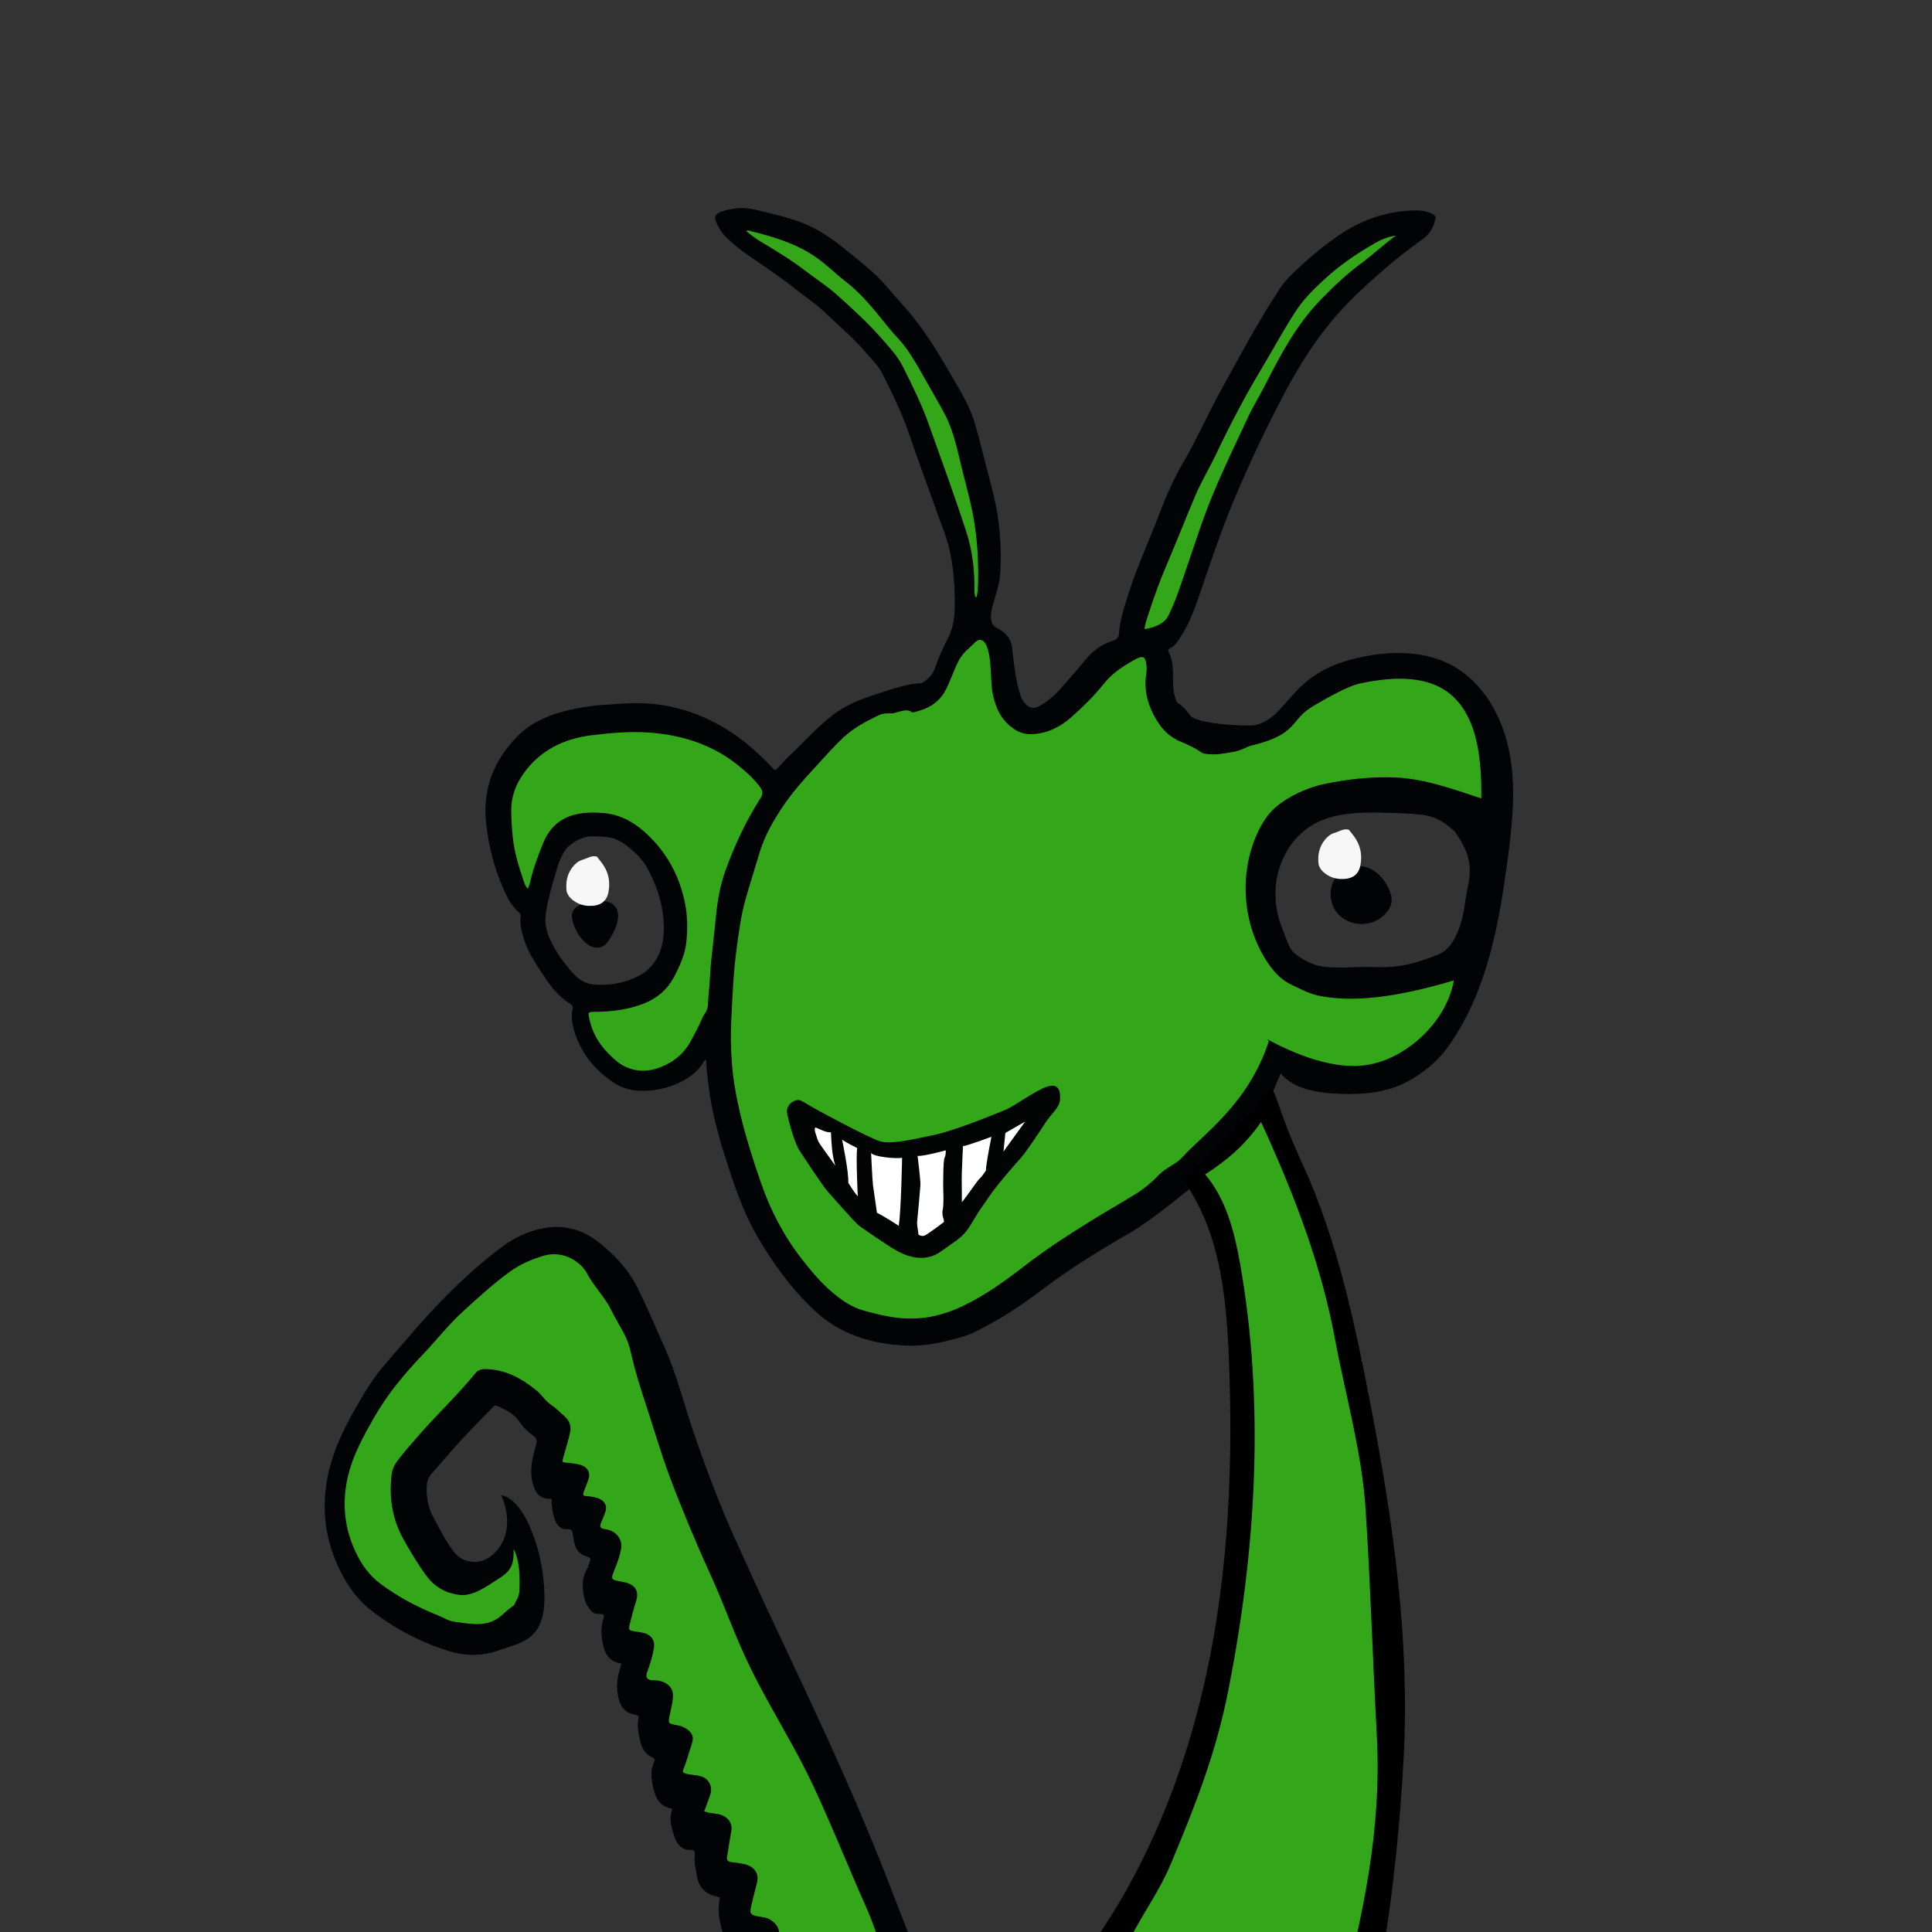 <?xml version="1.0" encoding="utf-8"?>
<!-- Generator: Adobe Illustrator 26.0.3, SVG Export Plug-In . SVG Version: 6.00 Build 0)  -->
<svg version="1.1" id="Calque_1" xmlns="http://www.w3.org/2000/svg" xmlns:xlink="http://www.w3.org/1999/xlink" x="0px" y="0px"
	 viewBox="0 0 640 640" style="enable-background:new 0 0 640 640;" xml:space="preserve">
<rect x="0" y="0" width="640" height="640" fill="#333333" stroke="none"/>
<style type="text/css">
	.st0{clip-path:url(#SVGID_00000090282611658839413240000017949994439716003744_);}
	.st1{fill:#020304;}
	.st2{fill:#F7F7F7;}
	.st3{fill:#34A61A;}
	.st4{fill:#020303;}
	.st5{fill:#FFFFFF;}
</style>
<g>
	<defs>
		<rect id="SVGID_1_" width="640" height="640"/>
	</defs>
	<clipPath id="SVGID_00000007401185163645141670000016654579276332739202_">
		<use xlink:href="#SVGID_1_"  style="overflow:visible;"/>
	</clipPath>
	<g style="clip-path:url(#SVGID_00000007401185163645141670000016654579276332739202_);">
		<path class="st1" d="M394.27,237.01c2.05,2.88,19.3,3.89,24.4,3.04c0.38-0.06-16.42,41.14-12.13,66.4
			c4.4,25.94,24.88,35.29,17.24,50.23c-1.56,3.05-4.89,15.32-17.88,27.03c-10.59,9.55-25.01,20.9-31.38,24.56
			c-10.37,5.95-20.48,12.23-29.93,19.41c-6.56,4.99-13.51,9.5-21.02,13.23c-1.57,0.78-3.18,1.48-4.88,1.97
			c-5.99,1.71-12.05,3.14-18.41,2.87c-11.77-0.49-22.22-3.8-30.64-11.77c-7.67-7.26-13.65-15.55-18.8-24.46
			c-4.92-8.49-7.87-17.61-10.78-26.74c-2.52-7.9-4.52-15.94-5.47-24.15c-0.3-2.61-0.61-5.21-0.73-7.83
			c-1.41-31.99,13.32-87.71,23.05-95.75c1.6-1.32,2.7-2.92,4.14-4.26c4.85-4.48,9.15-9.45,14.38-13.6c4.5-3.58,9.81-5.65,15.3-7.39
			c2.99-0.95,14.41-5.04,16.63-2.78c8.02,8.12,16.44,14.07,31.16,18.14C367.8,253.24,381,218.34,394.27,237.01z"/>
		<path d="M454.14,465.98c7.38,38.19,12.88,77.05,10.86,115.89c-2.03,38.84-9.08,97.45-20.89,105.14c-9.9,0-21.06-0.15-26.2-0.7
			c-30.33-3.2-60.65-6.4-90.98-9.6c3.44-6.39,11.13-8.88,17.14-12.94c5.16-3.49,9.25-8.32,13.03-13.27
			c21.37-27.95,35.01-61.32,42.48-95.7s8.92-69.84,7.5-104.99c-0.84-20.84-3.13-42.9-15.69-59.55c1.03,1.37,23.39-22.31,23.39-22.31
			c9.79-12.13,3.64-10.56,16.6,17.45C443.29,411.16,449.14,440.11,454.14,465.98z"/>
		<path class="st1" d="M164.87,546.81c-5.03,1.81-10.55,1.8-15.7,0.27c-9.43-2.8-17.96-7.35-25.7-13.19
			c-4.49-3.39-7.69-7.67-10.17-12.36c-5.87-11.07-7.12-22.63-4.32-34.41c1.66-6.97,4.74-13.46,8.29-19.75
			c2.95-5.21,5.96-10.41,9.92-15c7.07-8.21,14-16.54,21.75-24.21c5.52-5.46,11.32-10.67,17.66-15.35c3.74-2.76,7.97-4.77,12.65-5.8
			c6.98-1.55,13.41,0.09,18.89,4.37c5.34,4.17,9.86,8.96,12.92,14.98c3.14,6.19,5.75,12.54,8.6,18.82
			c4.76,10.47,7.3,21.48,11.08,32.17c3.7,10.48,7.59,20.88,12.17,31.09c4.78,10.65,9.61,21.28,14.62,31.84
			c4.17,8.78,8.24,17.59,12.34,26.39c9.5,20.43,18.51,41.03,26.46,62c4.64,12.23,9.81,24.29,14.75,36.43c1.02,2.5,2.05,5,3.07,7.51
			c0.14,0.35,0.41,0.75-0.07,1.06c-3.28-0.52-6.57-1.04-9.85-1.57l-44.58-7.09c-3.63-0.58-7.26-1.15-10.89-1.73
			c0.56-1.36,0.35-2.38-0.84-3.62c-3.17-3.31-3.2-7.37-2.81-11.43c0.03-0.31,0.19-0.61,0.27-0.92c0.32-1.2,0.2-1.91-1.41-2.51
			c-3.11-1.15-4.46-3.79-5.15-6.64c-0.77-3.16-0.99-6.36-0.36-9.55c-0.36-0.14-0.59-0.27-0.83-0.31c-3.65-0.71-5.99-2.86-6.64-6.24
			c-0.48-2.54-1.09-5.09-0.82-7.68c0.09-0.91-0.07-1.61-1.33-1.57c-3.34,0.1-4.7-2.26-5.47-4.5c-0.99-2.88-1.91-5.94-0.6-9.11
			c-4.49-0.77-5.71-3.82-6.46-7.33c-0.61-2.84-0.9-5.59,0.4-8.27c0.36-0.74,0.04-1.12-0.75-1.49c-2.32-1.09-3.36-3.1-3.84-5.26
			c-0.55-2.44-1.16-4.92-0.63-7.43c0.2-0.95-0.2-1.25-1.18-1.42c-2.92-0.51-4.53-2.19-5.29-4.98c-1.03-3.74-0.64-7.34,0.56-10.9
			c0.1-0.29,0.16-0.59,0.28-1.07c-4.18-0.58-5.52-3.25-6.18-6.62c-0.55-2.84-0.69-5.59,0.26-8.33c0.28-0.8,0.26-1.37-0.97-1.45
			c-1.01-0.06-2.2,0.07-2.93-0.81c-1.02-1.22-2.01-2.47-2.38-4.03c-0.79-3.38-1.07-6.7,0.7-9.87c0.47-0.84,0.7-1.8,1.06-2.7
			c0.3-0.73,0.12-1.29-0.73-1.51c-3.36-0.87-4.34-3.25-4.69-6.06c-0.05-0.4-0.22-0.79-0.24-1.19c-0.05-1.28-0.35-2.13-2.12-1.94
			c-2.02,0.22-3.51-1.69-4.15-4.08c-0.52-1.95-0.83-3.95-0.77-5.97c-4.23,0.28-5.46-2.3-6.22-5.03c-1.09-3.94-0.34-7.66,0.69-11.4
			c0.13-0.46,0.23-0.94,0.39-1.39c0.5-1.36,0.16-2.38-1.19-3.31c-1.84-1.27-3.34-2.85-4.57-4.7c-1.65-2.47-4.42-3.68-7.11-4.9
			c-0.99-0.45-1.38,0.37-1.88,0.88c-4.25,4.27-8.45,8.58-12.45,13.06c-2.52,2.82-4.95,5.71-7.45,8.54
			c-1.02,1.16-1.48,2.44-1.56,3.96c-0.19,3.68,0.41,7.19,2.24,10.57c2.02,3.71,3.91,7.46,6.45,10.91c1.72,2.34,3.91,3.6,6.99,3.71
			c4.68,0.17,8.73-3.99,10.19-8.44c1.46-4.45,0.67-9.38-1.17-13.68c2.52,0.54,4.54,2.44,6.08,4.51c1.86,2.51,3.22,5.37,4.32,8.3
			c2.51,6.63,3.83,13.7,3.88,20.79c0.03,4.12-0.47,8.5-3.05,11.72C174.32,544.34,169.39,545.19,164.87,546.81z"/>
		<path class="st1" d="M340.18,250.05c-20.86-1.28-29.16-2.98-48.1-7.87s-3.74-10.97,6.74-13.45c4.76-1.13,9.36-3.14,10.78-7.15
			c1.18-3.32,2.53-6.59,4.18-9.69c1.68-3.16,2.36-6.41,2.46-9.82c0.19-6.34-0.22-12.64-1.46-18.88c-0.92-4.64-2.82-9.01-4.39-13.47
			c-3.04-8.66-6.3-17.25-9.24-25.95c-2.33-6.87-5.56-13.42-8.82-19.95c-1.42-2.84-3.88-5.11-5.99-7.57
			c-3.94-4.59-8.68-8.5-13.04-12.72c-2.96-2.87-6.55-5.19-9.82-7.79c-5.15-4.09-10.65-7.77-16.1-11.5
			c-2.42-1.66-4.64-3.54-6.73-5.54c-1.47-1.41-2.47-3.1-3.3-4.86c-0.94-2.01-0.42-3.07,1.82-3.8c3.55-1.16,7.2-1.48,10.9-0.61
			c4.42,1.03,8.84,2.07,13.15,3.46c5.26,1.7,9.88,4.41,14.13,7.63c3.57,2.71,6.98,5.61,10.42,8.47c4.15,3.45,7.33,7.68,10.91,11.59
			c6.39,6.96,11.26,14.79,15.86,22.76c3.11,5.39,6.54,10.69,8.31,16.64c1.4,4.73,2.57,9.51,3.8,14.28
			c1.61,6.22,3.39,12.4,4.15,18.77c0.69,5.72,0.91,11.44,0.52,17.2c-0.24,3.55-1.55,6.79-2.42,10.17c-0.5,1.94-1.03,3.86-0.3,5.86
			c0.26,0.72,0.64,1.23,1.38,1.6c1.57,0.79,2.96,1.79,3.98,3.17c0.85,1.14,1.17,2.36,1.34,3.76c0.61,5.21,1.09,10.45,2.73,15.51
			c0.31,0.96,0.75,1.85,1.43,2.65c1.4,1.64,2.91,2.01,4.84,0.93c2.8-1.56,5.17-3.6,7.21-5.95c2.56-2.94,5.19-5.83,7.62-8.86
			c2.5-3.12,5.49-5.59,9.54-6.81c1.45-0.44,1.97-1.14,2.05-2.61c0.22-4.14,1.59-8.09,2.81-12.05c2.91-9.46,7.16-18.48,10.66-27.75
			c2.16-5.71,4.65-11.32,7.77-16.65c4.44-7.59,7.94-15.59,12.15-23.27c6.37-11.62,12.58-23.31,19.94-34.45
			c1.13-1.71,2.47-3.24,3.97-4.7c4.35-4.25,9-8.17,13.99-11.79c7.37-5.35,15.55-8.68,24.96-9.23c2.38-0.14,4.8-0.15,7.03,0.85
			c1.53,0.69,1.72,1.05,1.34,2.52c-0.61,2.4-1.74,4.4-3.99,6.03c-4.55,3.29-9,6.69-13.2,10.38c-5.21,4.57-10.35,9.16-14.89,14.32
			c-7.3,8.29-13.01,17.41-18.06,26.99c-6.12,11.59-11.69,23.39-16.68,35.41c-4,9.63-7.35,19.47-10.67,29.31
			c-1.9,5.63-3.84,11.27-7.35,16.3c-0.75,1.08-1.48,2.19-2.78,2.79c-0.67,0.31-0.88,0.73-0.55,1.38c1.52,2.93,1.38,6.06,1.4,9.19
			c0.02,3.49,0.41,7.35,3.05,9.72C419.78,260.27,361.04,251.33,340.18,250.05z"/>
		<path class="st1" d="M448.98,218.11c11.52-2.77,24.33-2.9,34.21,3.62c9.59,6.33,15.15,17.51,17.07,28.84
			c1.93,11.33,0.65,22.94-0.86,34.33c-2.69,20.19-6.36,40.89-17.21,58.14c-2.38,3.79-5.13,7.41-8.59,10.25
			c-7.77,6.38-15.2,9.37-28.19,9.09c-10.05-0.21-24.53-1.64-24.53-17.53c-18.6-23.62-19.38-37.93-20.15-51.14s0.58-50.99,13.9-53.25
			C427.19,238.34,426.04,223.62,448.98,218.11z M454.71,320.34c8.36,0.39,14.09-1.03,21.89-4.21c5.8-2.37,8.08-11.81,8.75-17.29
			c0.48-3.89,1.73-7.5,1.52-11.41c-0.23-4.19-1.86-7.44-4.96-11.98c-5.79-5.37-9.53-5.63-16.18-5.97c-3.01-0.15-6.02-0.25-9.03-0.29
			c-7.39-0.1-15.14,0.24-21.55,3.86c-7.85,4.43-12.41,13.39-12.63,22.26c-0.11,4.35,0.73,8.72,2.43,12.74
			c0.98,2.3,1.95,6.14,3.89,7.75c2.06,1.72,5.02,3.35,7.63,4.05C441.22,321.12,449.79,320.12,454.71,320.34z"/>
		<path class="st1" d="M440.8,295.85c0.06-2.93,1.52-5.78,3.78-7.42c2.7-1.95,6.35-2.08,9.32-0.67c2.97,1.42,5.25,4.24,6.49,7.46
			c0.38,1,0.68,2.07,0.62,3.15c-0.08,1.56-0.88,2.98-1.87,4.12C453.28,309.26,440.58,306.13,440.8,295.85z"/>
		<path class="st2" d="M446.85,274.87c0.5,0.64,1,1.28,1.5,1.92c2.27,2.92,3.01,6.28,2.3,9.87c-0.65,3.3-2.93,4.67-6.6,4.52
			c-2.11-0.09-4.08-0.88-5.68-2.32c-0.77-0.69-1.27-1.48-1.56-2.44c-0.38-2.99,0.09-5.8,2.12-8.29c0.86-1.05,1.89-1.87,3.21-2.25
			C443.69,275.42,445.11,274.36,446.85,274.87z"/>
		<g>
			<path class="st1" d="M256.02,254.49c-5.67-5.98-11.87-11.37-19.5-15.27c-7.72-3.94-15.91-6.17-24.76-6.29
				c-3.71-0.05-7.4,0.3-11.09,0.52c-4.97,0.29-9.82,1.08-14.56,2.38c-5.57,1.53-10.65,3.98-14.6,7.97
				c-8.06,8.14-11.66,17.65-10.49,28.75c0.8,7.64,2.69,14.98,5.81,22.06c1.22,2.76,2.62,5.48,5.03,7.6c0.47,0.41,0.71,0.85,0.62,1.5
				c-0.33,2.52,0.33,4.93,1.07,7.33c1.43,4.66,4.24,8.67,6.94,12.74c2.27,3.42,4.86,6.6,8.55,8.86c0.69,0.42,0.81,0.87,0.64,1.6
				c-0.6,2.64-0.12,5.24,0.7,7.78c2.18,6.77,6.42,12.24,12.61,16.42c2.35,1.59,4.99,2.62,7.91,2.82c5.97,0.41,11.49-0.89,16.52-3.93
				c2.18-1.32,3.96-2.93,5.3-4.98c0.35-0.53,0.72-2.34,3.98-1.21c7.45,2.59-1.03-44.98,21.53-93.75
				C258.6,256.6,256.52,255.02,256.02,254.49z M219.9,308.13c-0.1,4.68-1.31,9.13-4.93,12.74c-1.95,1.94-4.44,3.05-7.05,3.96
				c-3.45,1.19-7.05,1.57-10.71,1.36c-2.86-0.16-5.19-1.42-7-3.37c-3.26-3.53-6.02-7.38-8.01-11.65c-1.36-2.92-1.83-5.86-1.3-9.11
				c0.75-4.58,1.95-9.03,3.37-13.45c0.19-0.6,0.79-2.87,1.28-3.82c1.71-3.84,2.55-4.4,4.84-5.98c1.47-0.85,3.9-1.87,5.64-1.77
				c2.03,0.12,4.26-0.07,7.33,0.72c3.08,1.21,5.17,2.95,7.69,5.4c1.66,1.61,2.94,3.46,3.97,5.47
				C218.18,294.8,220.04,301.28,219.9,308.13z"/>
		</g>
		<path class="st1" d="M198.97,298.39c4.38,0.07,6.31,2.61,5.68,6.31c-0.47,2.7-1.81,5.15-3.4,7.42c-1.48,2.12-4.31,2.41-6.46,0.8
			c-3.03-2.25-4.6-5.3-5.29-8.74c-0.4-1.98,0.84-3.83,2.94-4.51C194.55,299,196.67,298.28,198.97,298.39z"/>
		<path class="st2" d="M197.75,283.77c0.5,0.64,1,1.28,1.5,1.92c2.27,2.92,3.01,6.28,2.3,9.87c-0.65,3.3-2.93,4.67-6.6,4.52
			c-2.11-0.09-4.08-0.88-5.68-2.32c-0.77-0.69-1.27-1.48-1.56-2.44c-0.38-2.99,0.09-5.8,2.12-8.29c0.86-1.05,1.89-1.87,3.21-2.25
			C194.6,284.32,196.02,283.26,197.75,283.77z"/>
		<g>
			<path class="st3" d="M382.36,238.27c1.39,2.39,3.05,4.53,5.46,6.14c0.87,0.58,1.75,1.15,2.76,1.49
				c3.49,1.19,5.85,5.39,15.98,3.53c18.93-4.07-33.1,37.75,13.76,95.45c-6.75,20.93-22.3,31.26-28.67,38.49
				c-1.92,2.18-5.59,3.58-7.61,5.69c-2.39,2.5-5.03,4.72-8.01,6.56c-4.94,3.06-10.02,5.93-14.95,8.99
				c-7.4,4.59-14.68,9.32-21.53,14.62c-6.95,5.37-14.1,10.58-22.37,14.2c-6.09,2.67-12.46,3.86-19.32,3.17
				c-3.93-0.39-7.62-1.34-11.35-2.33c-4.24-1.13-7.63-3.48-10.79-6.16c-3.95-3.35-7.18-7.26-10.29-11.27
				c-5.95-7.67-10.26-16.07-13.36-25.04c-2.61-7.56-5.04-15.17-6.88-22.92c-1.33-5.61-2.34-11.26-2.76-17.02
				c-0.35-4.78-0.42-9.55-0.17-14.3c0.38-7.48,0.68-14.96,1.64-22.42c0.78-6.06,1.57-12.1,3.28-18c1.39-4.81,2.93-9.59,4.35-14.39
				c1.68-5.68,4.57-10.84,7.95-15.8c3.05-4.48,6.62-8.57,10.35-12.57c3.13-3.35,6.08-6.83,9.47-9.99c3.38-3.15,7.45-5.33,11.68-7.32
				c0.99-0.47,2.05-0.46,3.13-0.49c2.74-0.08,6.38-2.51,8.21-0.38C314.17,250.03,347.37,269.19,382.36,238.27z"/>
			<path class="st3" d="M387.89,617.35c8.09-19.28,14.93-36.73,18.98-57.24c9.22-46.64,12.19-95.11,3.85-141.92
				c-1.86-10.41-4.65-21.11-11.51-29.16c6.85-4.36,13.03-9.46,18.54-17.33c12.16,26.53,20.16,48.69,24.53,72.1
				c3.47,18.6,8.87,37.26,10.09,56.14c1.65,25.52,2.33,49.11,3.7,74.65c1.73,32.17-4.68,59.75-12.45,91.02
				c-0.43,1.74-2.24,8.2-2.85,9.88c-1.28,3.55-2.38,3.92-4.87,3.97c-26.48,0.61-62.57-3.76-94.35-7.95
				c21.28-8.37,28.72-21.32,32.78-29.23C379.33,632.54,383.94,626.76,387.89,617.35z"/>
			<path class="st3" d="M165.88,535.36c-4.48,3.69-9.23,2.68-15.24,1.89c-2.08-0.27-3.75-1.43-5.61-2.17
				c-6.78-2.69-13.15-6.09-18.94-10.39c-3.86-2.87-6.43-6.61-8.32-10.65c-3.88-8.25-4.52-16.78-2.41-25.38
				c1.65-6.76,5.02-12.84,8.46-18.91c4.4-7.76,10.11-14.63,16.34-21.15c4.57-4.78,8.58-10,13.53-14.47
				c4.93-4.46,9.83-8.98,15.28-12.92c3.29-2.37,7.04-4,11.06-5.22c6.46-1.96,12.54,1.98,14.58,6.13c1.32,2.68,6.01,8.24,7.34,10.87
				c4.53,8.92,5.72,9.12,7.25,15.96c0.98,4.37,2.68,10.03,4.1,14.3c2.88,8.7,5.4,17.49,8.61,26.11c3.55,9.53,8.82,22.16,13.08,31.46
				c5.43,11.85,8.1,20.48,13.86,32.21c5.54,11.29,12.62,22.59,18.26,33.84c6.52,13.03,13.51,30.8,19.44,44.05
				c4.88,10.91,5.4,16.69,10.83,27.4c2.32,4.58,4.57,9.19,6.85,13.78c-14.99-2.38-29.98-4.77-44.96-7.15
				c-0.1-2.65,1.43-4.91,1.89-7.45c0.55-3.04-0.72-5.17-4.01-6.06c-2.1-0.57-2.32-0.9-1.63-2.85c0.65-1.82,1.45-3.59,2.1-5.41
				c0.91-2.54,0.73-4.87-1.78-6.79c-0.71-0.55-1.41-0.97-2.3-1.14c-0.78-0.15-1.56-0.26-2.34-0.41c-2.55-0.47-2.93-0.93-2.39-3.32
				c0.59-2.66,1.34-5.29,1.98-7.94c0.72-2.98-0.94-5.36-4.27-6.08c-1.37-0.3-2.78-0.49-4.18-0.64c-1.25-0.14-1.68-0.72-1.49-1.81
				c0.38-2.22,0.72-4.44,1.08-6.66c0.12-0.71,0.29-1.42,0.38-2.14c0.32-2.55-1.45-4.67-4.25-5.28c-1.53-0.33-3.16-0.24-4.77-0.98
				c0.41-1.09,0.83-2.13,1.18-3.18c0.37-1.14,0.92-2.2,1.06-3.44c0.26-2.32-1.13-4.44-3.65-5.03c-1.37-0.32-2.79-0.41-4.17-0.67
				c-1.45-0.27-1.77-0.63-1.25-1.81c1.04-2.37,1.58-4.89,2.45-7.31c0.14-0.38,0.21-0.78,0.34-1.16c1.13-3.15-1.61-4.85-3.84-5.65
				c-0.41-0.15-0.86-0.17-1.29-0.26c-2.76-0.56-2.84-0.57-2.29-3.17c0.4-1.88,0.85-3.76,1.07-5.67c0.37-3.18-1.35-5.23-4.76-5.91
				c-1.34-0.27-3.27,0.22-3.88-1c-0.44-0.88,0.34-2.29,0.7-3.43c0.68-2.15,1.35-4.29,1.68-6.53c0.37-2.51-1.05-4.38-3.77-4.93
				c-0.86-0.17-1.74-0.28-2.61-0.42c-1.86-0.3-2.1-0.53-1.68-2.25c0.63-2.57,1.31-5.13,2.11-7.65c1.13-3.57-0.29-5.78-4.32-6.49
				c-0.09-0.02-0.17-0.04-0.26-0.06c-3.83-0.66-3.88-0.68-2.5-4.09c0.94-2.32,1.83-4.65,2.16-7.14c0.37-2.81-1.45-5.29-4.48-6.03
				c-0.34-0.08-0.69-0.12-1.04-0.18c-1.24-0.2-1.66-0.81-1.22-1.89c0.49-1.19,0.99-2.39,1.44-3.6c0.85-2.3-0.19-4.11-2.78-4.87
				c-1.01-0.29-2.03-0.47-3.1-0.53c-1.51-0.09-1.61-0.3-1.11-1.69c0.46-1.29,0.98-2.56,1.43-3.85c0.81-2.33-0.32-4.28-2.95-4.94
				c-1.27-0.32-2.6-0.47-3.92-0.59c-1.97-0.18-1.87-0.12-1.39-1.94c0.73-2.79,1.71-5.52,2.23-8.37c0.36-2.02-0.24-3.62-1.83-5.06
				c-1.46-1.32-2.84-2.72-4.5-3.84c-1.98-1.33-3.1-3.36-4.91-4.82c-4.85-3.91-10.12-6.89-16.79-7.01c-1.48-0.03-2.53,0.34-3.38,1.38
				c-5.75,7.09-12.52,13.4-18.52,20.3c-2.54,2.92-5.15,5.78-7.43,8.88c-0.99,1.35-1.61,2.77-1.8,4.43
				c-0.83,7.35,0.09,14.42,3.85,21.22c2.26,4.08,4.63,8.07,7.39,11.89c2.71,3.76,6.21,6.06,11.19,6.69
				c4.46,0.56,8.79-2.66,12.59-5.06c1.68-1.06,3.41-2.22,4.38-3.96c1.03-1.85,1.05-4.09,1.04-6.21c2.08,4.2,2.04,9.09,1.92,13.78
				c-0.02,0.9-0.45,2.4-0.96,3.14c-0.38,0.55-0.61,1.69-1.19,2.03C168.46,532.93,167.19,534.28,165.88,535.36z"/>
			<path class="st3" d="M462.41,78.06c-4.1,2.92-7.67,6.36-11.7,9.33c-4.76,3.52-9,7.57-13.08,11.76
				c-8.05,8.27-13.31,18.08-18.34,28.02c-1.92,3.8-4.22,7.43-6.01,11.3c-5.38,11.64-11.1,23.15-15.3,35.21
				c-2.49,7.17-4.84,14.39-7.36,21.55c-1.04,2.97-2.17,5.91-3.61,8.75c-1.06,2.1-2.92,3.01-5.02,3.78c-0.83,0.3-1.75,0.41-2.84,0.66
				c0.16-1.83,0.77-3.36,1.26-4.89c1.78-5.52,3.74-10.98,6.04-16.34c3.22-7.54,6.21-15.16,9.39-22.71c2.04-4.84,4.8-9.39,7.06-14.14
				c4.5-9.45,9.33-18.75,14.75-27.77c3.93-6.53,7.49-13.23,11.69-19.64c2.6-3.96,5.95-7.23,9.44-10.45
				c4.93-4.55,10.49-8.37,16.41-11.77C457.43,79.43,459.74,78.36,462.41,78.06z"/>
			<path class="st3" d="M322.79,195.43c0-0.67,0.01-1.35,0-2.02c-0.08-5.85-0.86-11.6-2.68-17.22c-3.87-11.92-8.19-23.71-12.4-35.53
				c-2.35-6.62-5.49-12.99-8.67-19.31c-1.79-3.55-4.63-6.54-7.31-9.58c-4.49-5.09-9.56-9.69-14.66-14.25
				c-3.09-2.76-6.68-5.04-10-7.6c-4.81-3.7-10.02-6.88-15.28-10c-1.62-0.96-3.04-2.14-4.59-3.34c0.62-0.47,1.1-0.11,1.55,0
				c7.42,1.84,14.68,4.01,20.99,8.25c3.77,2.53,6.88,5.72,10.42,8.46c5.57,4.31,9.72,9.7,14,15c1.1,1.37,2.3,2.67,3.49,3.98
				c2.69,2.97,4.76,6.3,6.72,9.7c2.71,4.71,5.38,9.44,8.04,14.17c3.02,5.37,4.36,11.22,5.74,17.05c1.39,5.9,3.12,11.73,4.22,17.68
				c0.66,3.57,1.09,7.15,1.37,10.76c0.21,2.7,0.23,5.39,0.31,8.08C324.06,201.53,322.66,197.7,322.79,195.43z"/>
			<path class="st3" d="M377.43,258.61c-20.22,0.64-52.36-3.94-73.43-6.49s-27.62-4.84-24.24-8c3.38-3.15,7.45-5.33,11.68-7.32
				c0.99-0.47,2.05-0.46,3.13-0.49c2.74-0.08,5.48,0.25,8.21-0.38c4.68-1.08,8.34-3.21,10.49-7.37c1.58-3.05,2.61-6.28,4.13-9.35
				c1.05-2.12,2.66-3.76,4.44-5.29c1.29-1.11,2.22-2.81,4.01-1.47c0.99,0.86,1.92,3.48,2.22,7.81c0.34,3.34,0.16,6.73,0.88,10.04
				c1.03,4.66,3.03,8.84,7.57,11.58c1.85,1.12,3.85,1.46,6.08,1.28c5-0.41,8.97-2.62,12.45-5.72c3.84-3.42,7.49-7,10.66-10.99
				c2.56-3.23,6.03-5.61,9.67-7.64c3.26-1.82,4.18-1.76,4.45,2.3c0.1,1.49-0.31,2.92-0.37,4.39c-0.19,4.46,1.08,8.59,3.36,12.51
				c1.39,2.39,3.05,4.53,5.45,6.14c0.87,0.58,1.75,1.15,2.76,1.49C410.31,253.71,397.65,257.97,377.43,258.61z"/>
			<path class="st3" d="M405.72,249.63c5.18-0.65,7.39-2.31,8.63-2.61c16.21-3.85,12.55-8.5,21-13.33
				c4.17-2.38,10.9-6.41,15.61-7.38c10.84-2.23,23.12-2.88,30.93,4.97c7.57,7.59,8.94,20.29,8.8,33.2
				c-9.22-3.07-19.09-6.61-28.8-6.95c-7.79-0.28-15.34,0.58-22.99,2.13c-5.52,1.12-11.86,3.97-16.17,7.6
				c-2.79,2.35-4.75,5.54-6.26,8.85c-6.04,13.32-4.89,29.65,2.95,42c2.08,3.27,4.71,6.36,8.22,8c3.01,1.41,5.6,2.92,8.84,3.64
				c10.95,2.43,25.59,0.86,45.12-4.97c-2.35,13.9-16.6,27.07-30.65,28.23c-11.2,0.93-23.99-4.57-33.72-10.18
				c-8.05-4.64-16.01-10.02-21.18-17.74c-3.55-5.31-5.61-11.46-7.31-17.62c-2.2-7.98-3.87-16.23-3.34-24.5
				c0.53-8.26,3.45-16.61,9.35-22.42c1.94-1.91,3.72-3.17,5.73-4.87C402.59,253.92,402.91,249.98,405.72,249.63z"/>
			<path class="st3" d="M174.9,294.36c-0.77-0.57-0.99-1.27-1.22-1.93c-1.75-5.08-3.38-10.16-3.86-15.54
				c-0.26-2.83-0.47-5.65-0.47-8.49c0.01-4.47,1.46-8.48,4.13-12.22c5.38-7.55,13.21-11.52,22.65-12.64
				c6.18-0.73,12.47-1.32,18.73-0.88c11.06,0.77,21.11,4,29.61,10.84c2.69,2.17,5.2,4.42,7.25,7.13c1.02,1.35,1.1,2.39,0.17,3.85
				c-4.86,7.56-8.57,15.61-11.58,23.92c-1.71,4.73-2.56,9.65-3.09,14.61c-0.54,5.01-1.01,10.02-1.6,15.03
				c-0.32,2.67-0.37,5.38-0.6,8.07c-0.21,2.4-0.41,4.81-0.56,7.22c-0.09,1.51-1.24,2.57-1.8,3.88c-1.07,2.51-2.38,4.93-3.66,7.36
				c-2.15,4.09-5.44,7.05-9.94,8.86c-4.37,1.75-8.7,1.76-12.86-0.57c-1.8-1.01-3.21-2.45-4.63-3.85c-3.41-3.37-5.52-7.34-6.42-11.86
				c-0.37-1.85-0.27-1.94,1.75-1.96c5.61-0.05,11.08-0.69,16.31-2.73c4.55-1.78,7.83-4.65,10.02-8.74c2.02-3.8,3.76-7.67,4.16-11.9
				c0.4-4.18,0.37-8.38-0.46-12.53c-1.52-7.62-4.76-14.59-10.19-20.53c-4.37-4.77-9.71-8.79-16.6-9.4
				c-9.13-0.81-16.59,0.95-20.3,10.13c-1.72,4.27-3.34,8.56-4.3,13.04C175.39,293.13,175.13,293.7,174.9,294.36z"/>
		</g>
		<g>
			<path class="st4" d="M307.7,376.33c-2.03,0.34-12.02,2.93-15.93,1.82s-21.66-10.76-23.05-11.6c-1.4-0.84-2.65-1.68-3.77-2.1
				c-1.12-0.42-4.89,1.12-4.19,4.47c0.7,3.35,2.51,9.78,4.05,12.16c1.54,2.38,7.82,11.88,9.08,13.27
				c1.26,1.4,9.22,10.62,10.76,11.74c1.54,1.12,9.92,6.85,11.46,7.68c1.54,0.84,8.8,5.59,15.51,0.84c6.71-4.75,7.68-5.03,10.48-9.78
				c2.79-4.75,3.77-5.73,6.01-9.08s8.52-10.48,10.06-12.16c1.54-1.68,6.01-8.38,8.1-11.6c2.1-3.21,4.75-5.03,4.89-7.82
				c0.14-2.79-0.42-5.45-4.33-4.19s-10.9,6.57-14.11,7.82S315.24,375.07,307.7,376.33z"/>
			<path class="st5" d="M275.26,375.09c0.2,3.89,0.31,7.32,1.44,11.05c-1.53-2.14-3.06-4.28-4.58-6.42
				c-0.37-0.52-0.74-1.04-1.02-1.6c-0.28-0.55-0.46-1.15-0.63-1.74c-0.22-0.78-0.9-2.25-0.36-2.92
				C271.78,374.1,273.42,375.17,275.26,375.09z"/>
			<path class="st5" d="M278.97,377.57c0,0.16,2.2,10.37,2.04,14.25c2.15,3.56,3.14,4.45,3.14,4.45s-0.63-12.52-0.21-15.98
				C280.86,378.82,278.97,377.57,278.97,377.57z"/>
			<path class="st5" d="M288.56,381.92c0,0,0.42,9.27,0.63,10.69c0.21,1.41,1.31,9.12,1.31,9.12c1.73,0.84,7.23,4.24,7.23,4.4
				c0.79-5.29,1.1-22.58,1.1-22.58C296.31,383.91,289.34,383.17,288.56,381.92z"/>
			<path class="st5" d="M303.96,382.91c0,0,1.05,8.38,0.94,9.74c-0.1,1.36-1,11.47-1.1,12.26c-0.1,0.79,0.52,3.77,0.42,3.93
				c-0.1,0.16,1.05,0.84,2.04,0.47c1-0.37,6.44-4.51,6.44-4.51c0.01-1.31-0.52-1.21-0.52-3.44c0.63-2.2,0.21-8.03,0.26-8.87
				c0.05-0.84-0.05-8.02,0.47-9.01s0.37-2.41,0.37-2.41S306,383.07,303.96,382.91z"/>
			<path class="st5" d="M319,379.66c0,0-0.47,9.33-0.42,10.95s0.05,7.65,0.05,7.65c1.83-2.2,5.11-7.17,5.9-7.85
				c0.79-0.68,2.06-2.63,2.06-2.63c0-2.1,1.83-11.21,1.83-11.21S319.99,379.71,319,379.66z"/>
			<polygon class="st5" points="339.59,371.54 333.04,375.3 332.41,381.47 			"/>
		</g>
	</g>
</g>
</svg>
